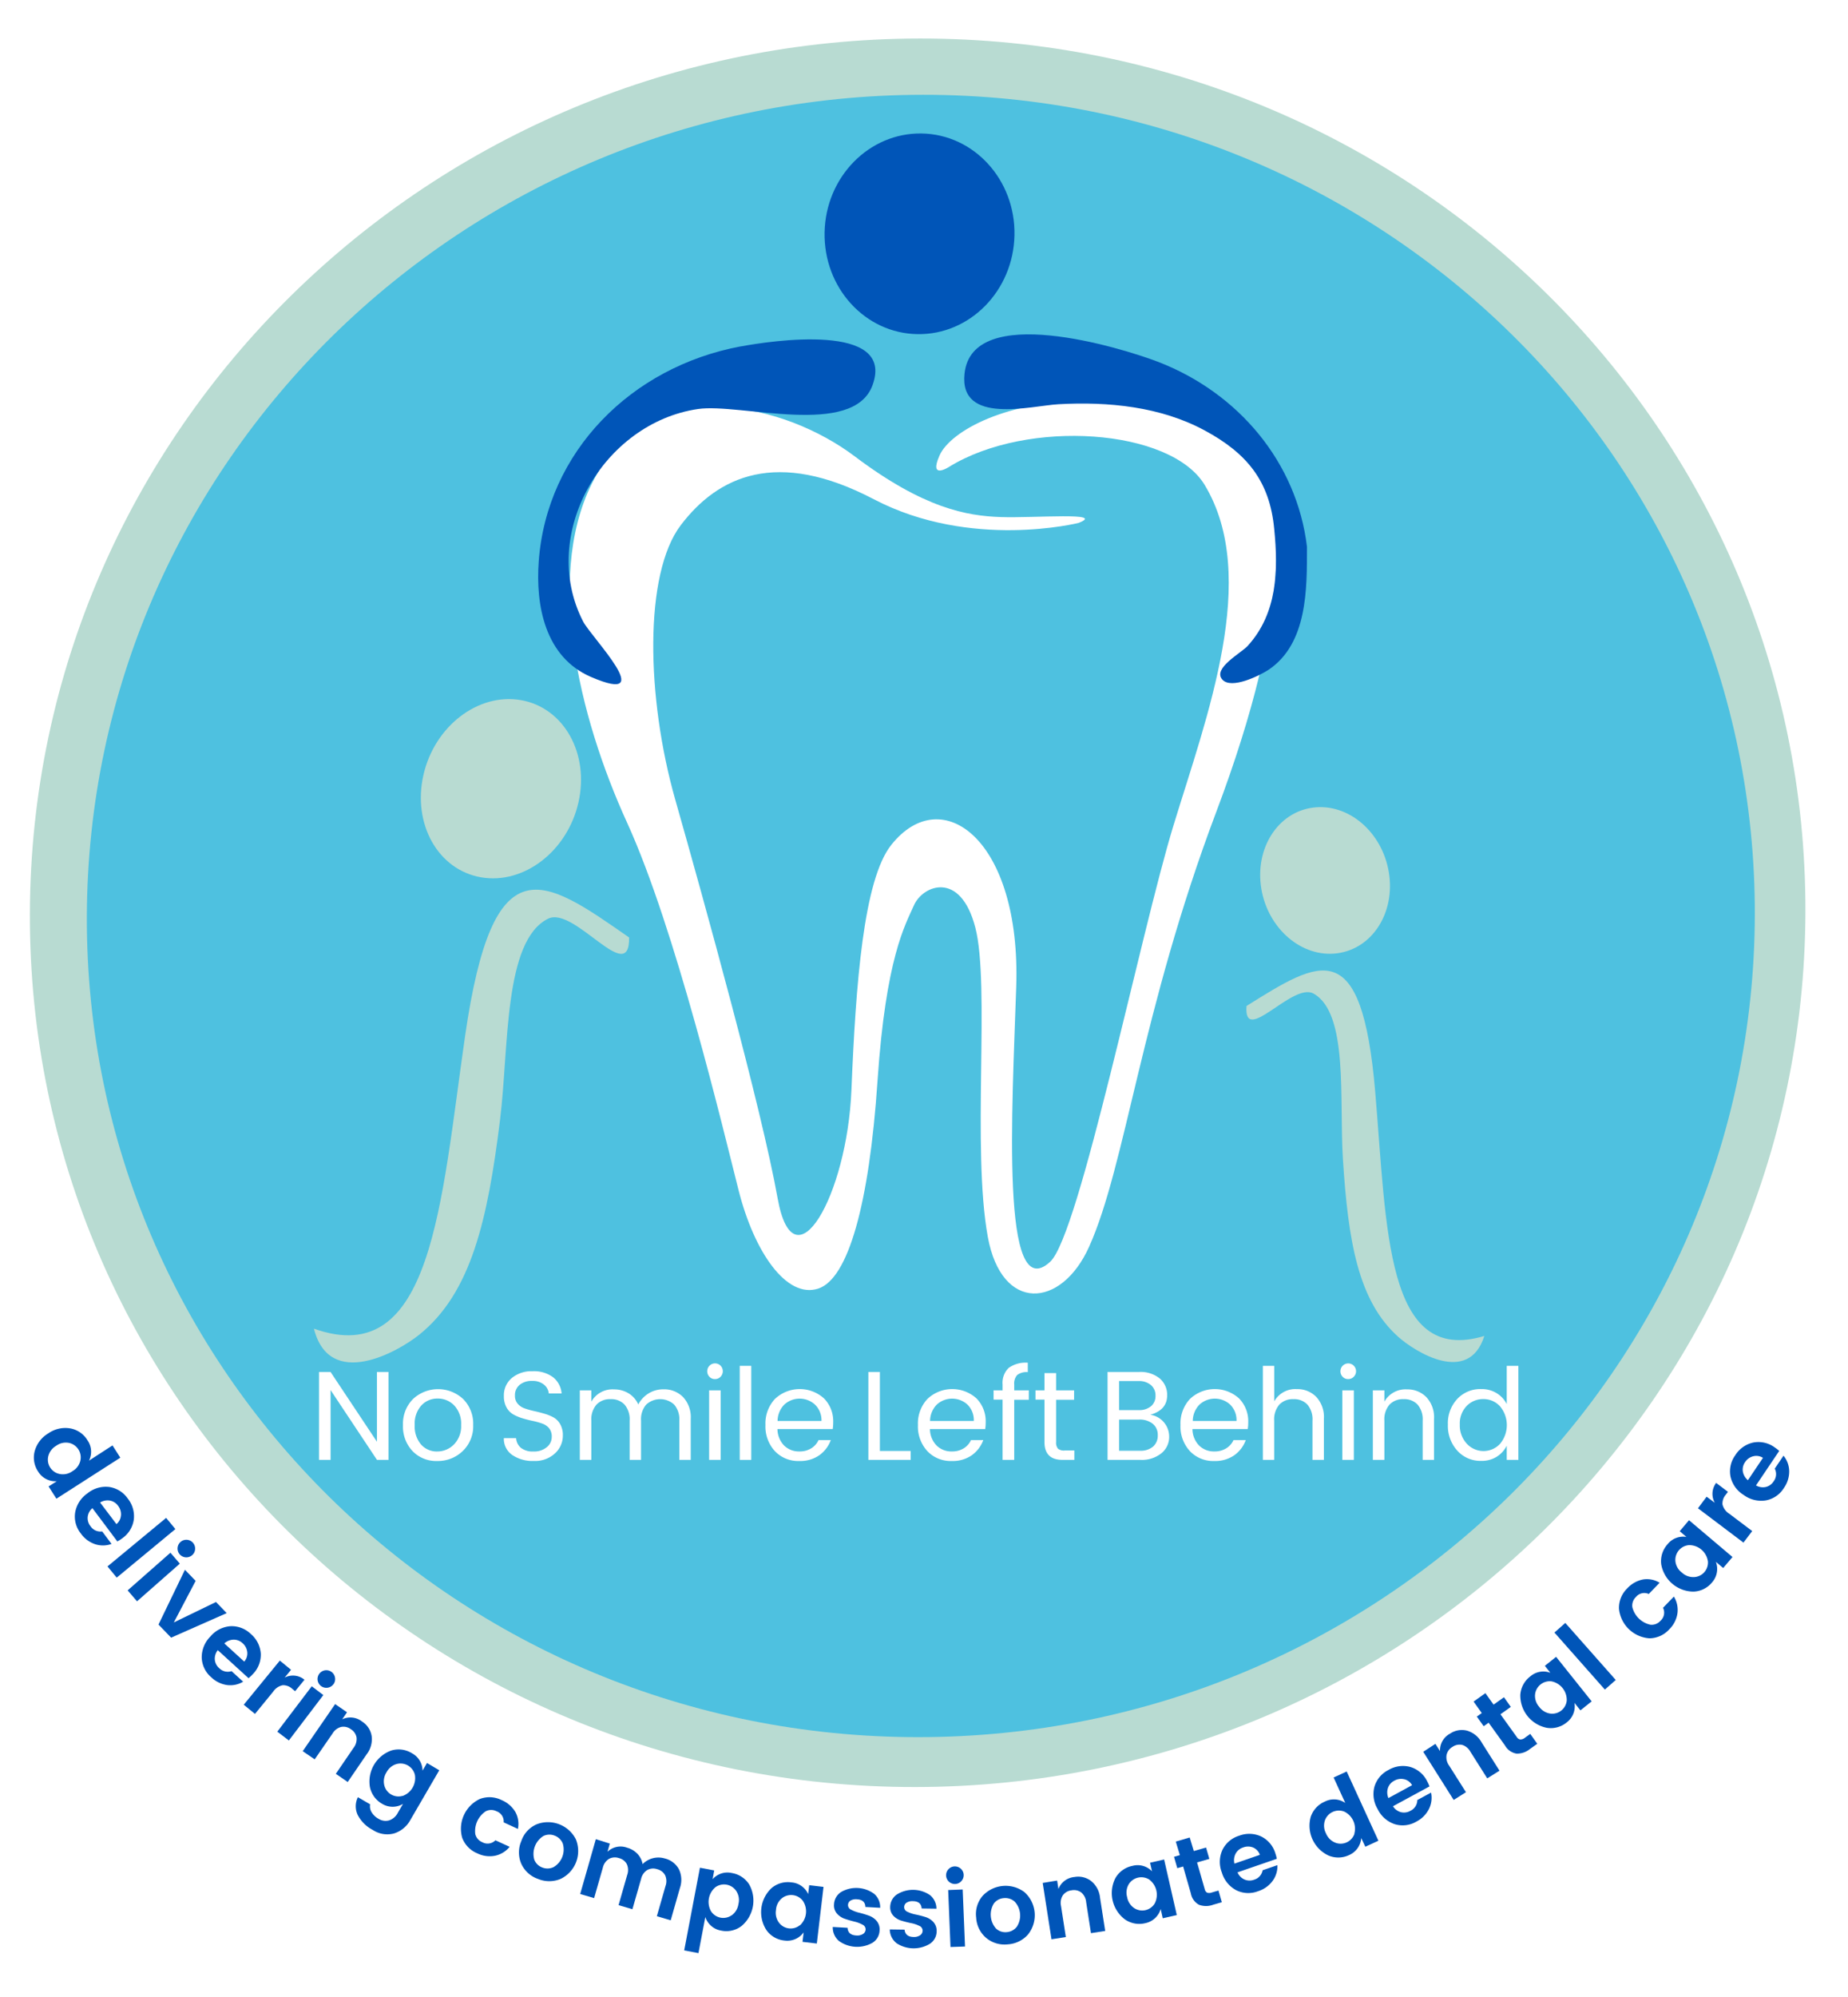 <svg id="Layer_1" data-name="Layer 1" xmlns="http://www.w3.org/2000/svg" viewBox="0 0 452.17 488.41"><defs><style>.cls-1{fill:#fff;}.cls-2{fill:#b8dbd2;}.cls-3{fill:#4ec1e0;}.cls-4{fill:#0055b8;}</style></defs><title>NSLB-badge</title><rect class="cls-1" width="452.17" height="488.41"/><path class="cls-2" d="M441.75,223c-0.32,118.08-97.83,213.9-217.8,214S7,341.5,7.31,223.42s97.83-213.9,217.8-214S442.06,104.93,441.75,223Z"/><path class="cls-3" d="M429.37,223.8c-0.3,110.93-91.9,200.94-204.6,201S20.95,335.11,21.25,224.18s91.9-200.94,204.6-201S429.67,112.87,429.37,223.8Z"/><path class="cls-4" d="M8.48,354.9a7.31,7.31,0,0,1,3.33-4.38,7.25,7.25,0,0,1,5.33-1.23,6.18,6.18,0,0,1,4.25,2.89,4.88,4.88,0,0,1,.39,5l5.75-3.72,1.91,3L13.8,366.49l-1.91-3,2-1.27a4.94,4.94,0,0,1-4.53-2.32A6.13,6.13,0,0,1,8.48,354.9Zm6.13,5.55a4,4,0,0,0,3.13-.7,4,4,0,0,0,1.92-2.56,3.62,3.62,0,0,0-2.8-4.35,4,4,0,0,0-3.11.71,4.08,4.08,0,0,0-1.94,2.57A3.57,3.57,0,0,0,14.62,360.45Z"/><path class="cls-4" d="M19.78,375a6.59,6.59,0,0,1-1.39-5.15,7.19,7.19,0,0,1,3-4.66,7.07,7.07,0,0,1,5.31-1.57,6.69,6.69,0,0,1,4.55,2.82,6.92,6.92,0,0,1,1.49,5.16,6.73,6.73,0,0,1-2.88,4.61,8.65,8.65,0,0,1-1.15.73l-6.1-8.14a3.31,3.31,0,0,0-1.15,2.12,3.14,3.14,0,0,0,.68,2.29A2.93,2.93,0,0,0,25,374.49l2.29,3.06a6.12,6.12,0,0,1-4,.07A7,7,0,0,1,19.78,375Zm9.82-4.44a3.33,3.33,0,0,0-.7-2.32,3.15,3.15,0,0,0-2-1.29,3.52,3.52,0,0,0-2.41.47l4,5.28A3,3,0,0,0,29.59,370.58Z"/><path class="cls-4" d="M26.3,383.05l14.35-11.87,2.26,2.74L28.56,385.79Z"/><path class="cls-4" d="M31.23,388.91l10.47-9.21L44,382.37l-10.47,9.21ZM47,380.31a2.15,2.15,0,1,1,.74-1.49A2.09,2.09,0,0,1,47,380.31Z"/><path class="cls-4" d="M45.25,383.87l2.62,2.72-5.34,10.16,10.32-5,2.62,2.72-13.6,6-3.09-3.2Z"/><path class="cls-4" d="M51.69,410.16a6.59,6.59,0,0,1-2.33-4.8,7.19,7.19,0,0,1,2.1-5.15,7.07,7.07,0,0,1,4.92-2.54,6.7,6.7,0,0,1,5,1.91,6.92,6.92,0,0,1,2.43,4.79,6.73,6.73,0,0,1-2,5.07,8.57,8.57,0,0,1-1,.94l-7.52-6.85a3.31,3.31,0,0,0-.73,2.3,3.13,3.13,0,0,0,1.1,2.12,2.93,2.93,0,0,0,3,.71l2.83,2.58a6.12,6.12,0,0,1-3.92.82A7,7,0,0,1,51.69,410.16ZM60.5,404a3.33,3.33,0,0,0-1.12-2.15,3.14,3.14,0,0,0-2.21-.89,3.51,3.51,0,0,0-2.28.92l4.87,4.44A3,3,0,0,0,60.5,404Z"/><path class="cls-4" d="M71.21,408.33l-1.56,1.91a4.42,4.42,0,0,1,4.85.52l-2.29,2.81L71.52,413a3.27,3.27,0,0,0-2.35-.9,3.75,3.75,0,0,0-2.35,1.6l-4.43,5.42-2.75-2.25,8.83-10.79Z"/><path class="cls-4" d="M67.85,423.46l8.43-11.1,2.83,2.15-8.43,11.1Zm13.7-11.56a2.15,2.15,0,1,1,.43-1.6A2.09,2.09,0,0,1,81.56,411.91Z"/><path class="cls-4" d="M84.91,418.72l-1.18,1.72a4.63,4.63,0,0,1,4.87.55,5.17,5.17,0,0,1,2.33,3.5A6,6,0,0,1,89.71,429l-4.63,6.77-2.91-2,4.34-6.36a3.48,3.48,0,0,0,.73-2.54,3,3,0,0,0-1.38-2,3,3,0,0,0-2.37-.57,3.45,3.45,0,0,0-2.11,1.59L77,430.23l-2.93-2L82,416.72Z"/><path class="cls-4" d="M90.51,437a8.06,8.06,0,0,1,5.2-8.92,6.18,6.18,0,0,1,5.09.66,4.88,4.88,0,0,1,2.59,4.25l1.09-1.87,3,1.78L100.44,445a6.92,6.92,0,0,1-4,3.34,6.41,6.41,0,0,1-5.23-.85,8.63,8.63,0,0,1-3.7-3.69,5,5,0,0,1,.06-4.32l3,1.75a2.72,2.72,0,0,0,.34,1.91,4.6,4.6,0,0,0,1.75,1.65,3.22,3.22,0,0,0,2.5.38,3.76,3.76,0,0,0,2.22-1.94l1.23-2.11a4.94,4.94,0,0,1-5.08,0A6.13,6.13,0,0,1,90.51,437Zm8,2.18a4.64,4.64,0,0,0,3-5.19,3.62,3.62,0,0,0-4.46-2.62,4,4,0,0,0-2.46,2,4.08,4.08,0,0,0-.57,3.17A3.57,3.57,0,0,0,98.49,439.16Z"/><path class="cls-4" d="M113.08,449.38a8.05,8.05,0,0,1,4.35-9.47,6.62,6.62,0,0,1,5.32.29,7.09,7.09,0,0,1,3.35,2.9,6,6,0,0,1,.62,4.14l-3.48-1.6a2.64,2.64,0,0,0-1.74-2.71,2.87,2.87,0,0,0-2.65,0,5.82,5.82,0,0,0-2.56,5.56,2.87,2.87,0,0,0,1.72,2,2.67,2.67,0,0,0,3.21-.47l3.48,1.6a6.28,6.28,0,0,1-3.57,2.18,6.86,6.86,0,0,1-4.37-.6A6.61,6.61,0,0,1,113.08,449.38Z"/><path class="cls-4" d="M127.56,455.79a7,7,0,0,1,0-5.59,6.83,6.83,0,0,1,3.78-4.1,7.66,7.66,0,0,1,9.56,3.67,7.56,7.56,0,0,1-3.74,9.7,7.15,7.15,0,0,1-5.52,0A7,7,0,0,1,127.56,455.79Zm5.13,0.89a3.45,3.45,0,0,0,2.78-.11,5,5,0,0,0,2.23-5.76,3.44,3.44,0,0,0-2-1.93,3.36,3.36,0,0,0-2.75.1,5.16,5.16,0,0,0-2.22,5.78A3.34,3.34,0,0,0,132.69,456.68Z"/><path class="cls-4" d="M149.21,450.83l-0.57,2a4.62,4.62,0,0,1,4.79-1,5.5,5.5,0,0,1,2.52,1.48,4.89,4.89,0,0,1,1.28,2.54,5.44,5.44,0,0,1,5.44-1.38,5.35,5.35,0,0,1,3.43,2.6,6,6,0,0,1,.26,4.63l-2.25,7.89-3.39-1,2.12-7.4a3.48,3.48,0,0,0-.11-2.64,3,3,0,0,0-1.94-1.46,3,3,0,0,0-2.43.21,3.45,3.45,0,0,0-1.5,2.18l-2.12,7.4-3.39-1,2.12-7.41a3.49,3.49,0,0,0-.11-2.64,3,3,0,0,0-1.94-1.46,3,3,0,0,0-2.43.21,3.45,3.45,0,0,0-1.5,2.18l-2.12,7.4-3.41-1,3.83-13.41Z"/><path class="cls-4" d="M174.36,459.54a4.82,4.82,0,0,1,4.72-1.51,6.18,6.18,0,0,1,4.27,2.85A8.1,8.1,0,0,1,181.42,471a6.12,6.12,0,0,1-5,1.1,4.89,4.89,0,0,1-3.84-3.32l-1.68,8.83-3.49-.66,3.85-20.22,3.49,0.66Zm4.68,8.83a4.11,4.11,0,0,0,1.64-2.76,4,4,0,0,0-.51-3.15,3.6,3.6,0,0,0-5.07-1,4.68,4.68,0,0,0-1.13,5.91A3.57,3.57,0,0,0,179,468.37Z"/><path class="cls-4" d="M187.54,472a8.06,8.06,0,0,1,1.2-10.25,6.18,6.18,0,0,1,4.93-1.43,4.88,4.88,0,0,1,4.07,2.86L198,461l3.5,0.42-1.64,13.85-3.5-.41,0.28-2.32a4.94,4.94,0,0,1-4.67,2A6.13,6.13,0,0,1,187.54,472Zm8.19-1.18a4.64,4.64,0,0,0,.71-6,3.62,3.62,0,0,0-5.13-.62,4,4,0,0,0-1.44,2.85,4.08,4.08,0,0,0,.74,3.13A3.57,3.57,0,0,0,195.73,470.77Z"/><path class="cls-4" d="M204.07,465.69a3.77,3.77,0,0,1,1.7-3,7.39,7.39,0,0,1,8.14.44,4.29,4.29,0,0,1,1.45,3.4l-3.62-.2q-0.05-1.77-2.06-1.88a2.61,2.61,0,0,0-1.58.32,1.29,1.29,0,0,0-.61,1.08,1.23,1.23,0,0,0,.77,1.15,8.15,8.15,0,0,0,2,.74q1.17,0.29,2.32.7a4.42,4.42,0,0,1,1.93,1.32,3.19,3.19,0,0,1,.7,2.35,3.66,3.66,0,0,1-1.77,3,7.63,7.63,0,0,1-8.13-.44,4.32,4.32,0,0,1-1.55-3.45l3.62,0.2q0.1,1.77,2.14,1.88a2.64,2.64,0,0,0,1.61-.35,1.37,1.37,0,0,0,.67-1.12,1.26,1.26,0,0,0-.77-1.18,7.79,7.79,0,0,0-2-.75q-1.17-.29-2.32-0.68a4.43,4.43,0,0,1-1.93-1.28A3,3,0,0,1,204.07,465.69Z"/><path class="cls-4" d="M217.81,466.31a3.77,3.77,0,0,1,1.58-3,7.39,7.39,0,0,1,8.15.11,4.28,4.28,0,0,1,1.59,3.33l-3.62-.05q-0.12-1.76-2.14-1.79a2.62,2.62,0,0,0-1.57.38,1.3,1.3,0,0,0-.57,1.1,1.23,1.23,0,0,0,.81,1.12,8.09,8.09,0,0,0,2,.66q1.18,0.24,2.34.6a4.42,4.42,0,0,1,2,1.24,3.2,3.2,0,0,1,.8,2.31,3.65,3.65,0,0,1-1.64,3,7.63,7.63,0,0,1-8.14-.11,4.32,4.32,0,0,1-1.69-3.39l3.62,0.05q0.18,1.76,2.21,1.8a2.63,2.63,0,0,0,1.59-.42,1.37,1.37,0,0,0,.62-1.15,1.26,1.26,0,0,0-.81-1.15,7.78,7.78,0,0,0-2-.67q-1.18-.24-2.34-0.59a4.43,4.43,0,0,1-2-1.2A3,3,0,0,1,217.81,466.31Z"/><path class="cls-4" d="M235.79,458.49a2.15,2.15,0,1,1-.69-1.51A2.09,2.09,0,0,1,235.79,458.49Zm-3.22,17.63L232,462.19l3.55-.14L236.12,476Z"/><path class="cls-4" d="M241.34,473.93a7,7,0,0,1-2.49-5,6.82,6.82,0,0,1,1.6-5.34,7.66,7.66,0,0,1,10.2-.9,7.56,7.56,0,0,1,.9,10.35,7.15,7.15,0,0,1-5,2.43A7,7,0,0,1,241.34,473.93Zm5-1.45a3.44,3.44,0,0,0,2.45-1.31,5,5,0,0,0-.53-6.16,3.45,3.45,0,0,0-2.64-.85,3.36,3.36,0,0,0-2.43,1.3,5.16,5.16,0,0,0,.54,6.17A3.35,3.35,0,0,0,246.34,472.48Z"/><path class="cls-4" d="M258.66,459.87l0.32,2.06a4.62,4.62,0,0,1,3.92-2.93,5.17,5.17,0,0,1,4.1,1,6,6,0,0,1,2.16,4.08l1.26,8.11-3.48.54-1.18-7.61a3.48,3.48,0,0,0-1.21-2.35,3,3,0,0,0-2.37-.51,3,3,0,0,0-2.12,1.21,3.45,3.45,0,0,0-.45,2.6l1.18,7.61-3.51.55-2.15-13.78Z"/><path class="cls-4" d="M275.21,469.34a8.06,8.06,0,0,1-2.3-10.06,6.18,6.18,0,0,1,4.17-3,4.88,4.88,0,0,1,4.8,1.33l-0.48-2.11,3.44-.78,3.1,13.59-3.44.78L284,466.82a4.94,4.94,0,0,1-3.73,3.46A6.13,6.13,0,0,1,275.21,469.34Zm7.32-3.86a4.64,4.64,0,0,0-1.34-5.86,3.62,3.62,0,0,0-5,1.14,4,4,0,0,0-.4,3.16,4.08,4.08,0,0,0,1.75,2.7A3.57,3.57,0,0,0,282.53,465.48Z"/><path class="cls-4" d="M296.52,462.78l1.62-.47,0.82,2.86-2.15.62a5,5,0,0,1-3.44,0,4,4,0,0,1-2-2.8l-1.88-6.56-1.43.41-0.8-2.78,1.43-.41-1-3.31,3.41-1,1,3.31,3-.86,0.8,2.78-3,.86,1.88,6.56a1.24,1.24,0,0,0,.58.84A1.72,1.72,0,0,0,296.52,462.78Z"/><path class="cls-4" d="M307.81,462.48a6.59,6.59,0,0,1-5.33-.25,7.19,7.19,0,0,1-3.51-4.31,7.08,7.08,0,0,1,.13-5.54,6.7,6.7,0,0,1,4.08-3.47,6.92,6.92,0,0,1,5.37.16,6.73,6.73,0,0,1,3.51,4.16,8.65,8.65,0,0,1,.35,1.32l-9.61,3.31a3.31,3.31,0,0,0,1.67,1.74,3.13,3.13,0,0,0,2.39.06,2.93,2.93,0,0,0,2.08-2.31l3.62-1.25a6.12,6.12,0,0,1-1.16,3.83A7,7,0,0,1,307.81,462.48Zm-1.22-10.7a3.33,3.33,0,0,0-2.42,0,3.15,3.15,0,0,0-1.84,1.51,3.51,3.51,0,0,0-.29,2.44l6.23-2.15A3,3,0,0,0,306.59,451.78Z"/><path class="cls-4" d="M325,453.72a8.06,8.06,0,0,1-4.31-9.37,6.19,6.19,0,0,1,3.47-3.79,4.88,4.88,0,0,1,5,.33l-2.85-6.22,3.2-1.47,7.76,16.93-3.2,1.47-1-2.13a4.94,4.94,0,0,1-2.94,4.15A6.13,6.13,0,0,1,325,453.72Zm6.37-5.28A4.64,4.64,0,0,0,328.9,443a3.62,3.62,0,0,0-4.71,2.14,4,4,0,0,0,.25,3.18,4.08,4.08,0,0,0,2.27,2.28A3.57,3.57,0,0,0,331.4,448.45Z"/><path class="cls-4" d="M346.56,445.45a6.59,6.59,0,0,1-5.3.63,7.18,7.18,0,0,1-4.17-3.68,7.07,7.07,0,0,1-.79-5.49,6.7,6.7,0,0,1,3.45-4.09,6.92,6.92,0,0,1,5.32-.73,6.73,6.73,0,0,1,4.14,3.52,8.64,8.64,0,0,1,.56,1.24l-8.94,4.85a3.31,3.31,0,0,0,1.93,1.44,3.13,3.13,0,0,0,2.36-.34,2.93,2.93,0,0,0,1.67-2.62l3.36-1.82a6.12,6.12,0,0,1-.51,4A7,7,0,0,1,346.56,445.45Zm-3-10.36a3.33,3.33,0,0,0-2.4.36,3.14,3.14,0,0,0-1.56,1.79,3.51,3.51,0,0,0,.12,2.46l5.79-3.15A3,3,0,0,0,343.59,435.09Z"/><path class="cls-4" d="M351.22,426.44l1.12,1.77a4.62,4.62,0,0,1,2.43-4.25,5.17,5.17,0,0,1,4.14-.76,6,6,0,0,1,3.61,2.88L366.9,433l-3,1.88-4.12-6.51a3.48,3.48,0,0,0-2-1.67,3,3,0,0,0-2.38.48,3,3,0,0,0-1.46,2,3.45,3.45,0,0,0,.63,2.57l4.12,6.51-3,1.9-7.45-11.78Z"/><path class="cls-4" d="M373.05,425l1.37-1,1.72,2.42-1.82,1.3a5,5,0,0,1-3.25,1.11,4,4,0,0,1-2.83-2l-4-5.56-1.21.86-1.68-2.36,1.21-.86-2-2.81,2.89-2.06,2,2.81,2.54-1.81,1.68,2.36-2.54,1.81,4,5.56a1.23,1.23,0,0,0,.83.6A1.71,1.71,0,0,0,373.05,425Z"/><path class="cls-4" d="M378.44,422.51a8.06,8.06,0,0,1-6.45-8.05,6.18,6.18,0,0,1,2.45-4.52,4.88,4.88,0,0,1,4.9-.88L378,407.36l2.75-2.2,8.7,10.89-2.75,2.2-1.46-1.83a4.94,4.94,0,0,1-1.85,4.74A6.13,6.13,0,0,1,378.44,422.51Zm4.91-6.66a4.64,4.64,0,0,0-3.75-4.7,3.62,3.62,0,0,0-4,3.22,4,4,0,0,0,1,3,4.08,4.08,0,0,0,2.75,1.67A3.57,3.57,0,0,0,383.35,415.85Z"/><path class="cls-4" d="M392.68,413.17l-12.34-13.95,2.66-2.35,12.34,13.95Z"/><path class="cls-4" d="M403.61,400.63a8.05,8.05,0,0,1-7.48-7.25,6.61,6.61,0,0,1,2-4.93,7.09,7.09,0,0,1,3.84-2.2,6,6,0,0,1,4.11.79l-2.66,2.75a2.64,2.64,0,0,0-3.14.74,2.87,2.87,0,0,0-.87,2.51,5.82,5.82,0,0,0,4.39,4.26,2.87,2.87,0,0,0,2.48-.95,2.67,2.67,0,0,0,.63-3.18l2.66-2.75a6.27,6.27,0,0,1,.87,4.09,6.86,6.86,0,0,1-2,3.92A6.61,6.61,0,0,1,403.61,400.63Z"/><path class="cls-4" d="M414.35,389.21a8.06,8.06,0,0,1-7.88-6.66,6.18,6.18,0,0,1,1.53-4.9,4.88,4.88,0,0,1,4.64-1.81l-1.65-1.4,2.28-2.69,10.64,9-2.28,2.69-1.79-1.51a4.94,4.94,0,0,1-.91,5A6.13,6.13,0,0,1,414.35,389.21Zm3.53-7.48a4.64,4.64,0,0,0-4.59-3.89,3.62,3.62,0,0,0-3.35,3.94,4,4,0,0,0,1.58,2.77,4.08,4.08,0,0,0,3,1.11A3.57,3.57,0,0,0,417.89,381.74Z"/><path class="cls-4" d="M417.58,366l2,1.49a4.42,4.42,0,0,1,.33-4.86l2.89,2.18-0.53.7a3.28,3.28,0,0,0-.81,2.39,3.75,3.75,0,0,0,1.69,2.29l5.58,4.21-2.14,2.83-11.13-8.4Z"/><path class="cls-4" d="M436.46,363.91a6.59,6.59,0,0,1-4.41,3,7.19,7.19,0,0,1-5.4-1.33,7.07,7.07,0,0,1-3.23-4.5,6.7,6.7,0,0,1,1.17-5.22,6.92,6.92,0,0,1,4.38-3.1,6.73,6.73,0,0,1,5.3,1.21,8.61,8.61,0,0,1,1.07.84l-5.68,8.43a3.31,3.31,0,0,0,2.38.39,3.14,3.14,0,0,0,1.94-1.39,2.93,2.93,0,0,0,.27-3.1l2.14-3.17a6.12,6.12,0,0,1,1.39,3.76A7,7,0,0,1,436.46,363.91ZM429,356.11a3.33,3.33,0,0,0-2,1.42,3.15,3.15,0,0,0-.56,2.31,3.52,3.52,0,0,0,1.24,2.13l3.68-5.47A3,3,0,0,0,429,356.11Z"/><path class="cls-1" d="M263.92,127.87s-26.36,6.65-50.12-5.79-38.12-5.62-47.21,6.32-8.44,42.29-1.37,67.14,21.08,75.34,25.05,97.49,17-.59,18.06-26.49,2.95-51.38,9.75-59.93c12.4-15.6,31.78-1.27,30.57,34.72-1,30.06-3.87,78.51,8.32,67.21,7.14-6.61,22-80,30.16-106.7s21.22-60.75,7.62-83.27c-8.32-13.78-43.27-16.22-62.47-4.44,0,0-5.12,3.38-2.39-2.76s17.18-13.65,36-13.13,29.8,5,39.57,13.8,10.69,37.35-7.84,86.44S275.45,285,266.46,304.93C259.67,320,245.09,321,241.7,302.48c-3.94-21.6.6-61.6-3.06-75.67s-12.86-10.29-15-5.46-6.9,12.85-8.93,43-7.18,48.37-14.5,50.76c-7.79,2.54-15.68-9-19.48-24s-15.5-64.12-27.3-89.95-20.72-62-7.43-85.11c14.41-25.1,46.17-17.24,63.13-4.46s27.51,14.57,35.72,14.85S270.77,125.18,263.92,127.87Z"/><path class="cls-4" d="M248.22,57.54c-0.28,13.55-10.9,24.37-23.73,24.17s-23-11.35-22.73-24.9,10.9-24.37,23.73-24.17S248.5,44,248.22,57.54Z"/><path class="cls-2" d="M103.6,189.53c-2.71,12,3.59,23.16,14.06,25s21.17-6.35,23.88-18.32-3.59-23.16-14.06-25S106.31,177.57,103.6,189.53Z"/><path class="cls-2" d="M153.93,229.25c-21.2-14.79-33.25-23.38-40.12,24-5.93,41-8,82-37,71.66,3.83,15.11,20.56,5.69,25.84,1.42,12.64-10.21,16.68-28,19.71-52.55,2.18-17.68.84-43.75,11.76-49.13C140.56,221.48,154.12,241.48,153.93,229.25Z"/><path class="cls-2" d="M339.82,213.29c1.63,9.84-4,18.71-12.65,19.83s-16.92-6-18.55-15.8,4-18.71,12.65-19.83S338.19,203.45,339.82,213.29Z"/><path class="cls-2" d="M305,246c18-11.25,28.18-17.79,31.49,21,2.86,33.57,2.53,67,26.7,59.69-3.84,12.16-17,3.86-21.1.19-9.8-8.78-12.23-23.4-13.51-43.5-0.92-14.47,1.42-35.63-7.2-40.42C316.23,240.14,304.23,255.91,305,246Z"/><path class="cls-4" d="M181.22,84.71c-26.78,5-47.42,25.75-49.4,52.54-0.8,10.78,1.51,23.46,12.83,28.31,16.75,7.18,0-9.7-2-13.63-10.92-21.34,5-48.54,28.14-51.91,10.32-1.5,38,7.13,42.71-5.85,5.62-15.47-25-10.81-32.26-9.45l2.9-.54-2.9.54h0Z"/><path class="cls-4" d="M319.79,133.7c-2.47-20.61-16.76-37.64-36.44-45.22C274.23,85,237.82,73.83,236,91.39c-1.34,12.66,16.38,7.82,23,7.46,12.18-.68,25,0.59,35.78,6.42,10.38,5.6,15.91,12.42,17,24.13,1,10.11.76,20.56-6.47,28.52-1.63,1.8-8.66,5.49-6.24,8.25,2.21,2.52,9.19-1,11.27-2.35C320,157.39,319.79,143.82,319.79,133.7Z"/><path class="cls-1" d="M92.24,335.5h2.82V357H92.24L80.89,339.93V357H78.06V335.5h2.82l11.35,17.06V335.5Z"/><path class="cls-1" d="M100.94,354.85a8.75,8.75,0,0,1-2.34-6.36,8.59,8.59,0,0,1,2.45-6.37,9,9,0,0,1,12.28,0,8.57,8.57,0,0,1,2.45,6.36,8.38,8.38,0,0,1-2.56,6.36,8.73,8.73,0,0,1-6.25,2.43A8,8,0,0,1,100.94,354.85Zm6,0.09a5.71,5.71,0,0,0,4.14-1.72,6.37,6.37,0,0,0,1.75-4.76,6.48,6.48,0,0,0-1.67-4.75,5.5,5.5,0,0,0-4.08-1.71,5.3,5.3,0,0,0-4,1.71,6.65,6.65,0,0,0-1.61,4.76,6.82,6.82,0,0,0,1.55,4.76A5.09,5.09,0,0,0,107,354.94Z"/><path class="cls-1" d="M126,341.24a2.93,2.93,0,0,0,.65,2,3.86,3.86,0,0,0,1.68,1.15,18.24,18.24,0,0,0,2.28.65q1.26,0.28,2.51.64a11.08,11.08,0,0,1,2.28.91,4.34,4.34,0,0,1,1.67,1.68,5.4,5.4,0,0,1,.65,2.76,5.89,5.89,0,0,1-1.92,4.37,7.15,7.15,0,0,1-5.2,1.86,8.76,8.76,0,0,1-5.32-1.5,4.8,4.8,0,0,1-2-4.08h3a3.37,3.37,0,0,0,1.16,2.36,4.6,4.6,0,0,0,3.09.9,4.78,4.78,0,0,0,3.26-1.05,3.18,3.18,0,0,0,1.21-2.47,3.24,3.24,0,0,0-.65-2.17,3.92,3.92,0,0,0-1.67-1.13,16.66,16.66,0,0,0-2.28-.64q-1.26-.26-2.51-0.64a11.09,11.09,0,0,1-2.28-.95,4.42,4.42,0,0,1-1.67-1.71,5.55,5.55,0,0,1-.65-2.81,5.49,5.49,0,0,1,1.94-4.39,7.51,7.51,0,0,1,5.06-1.66,7.85,7.85,0,0,1,5,1.44,5.6,5.6,0,0,1,2.12,4h-3.13a3.17,3.17,0,0,0-1.19-2.17,4.34,4.34,0,0,0-2.88-.9,4.61,4.61,0,0,0-3,.91A3.23,3.23,0,0,0,126,341.24Z"/><path class="cls-1" d="M144.69,340v2.76a5.92,5.92,0,0,1,5.55-3,6.76,6.76,0,0,1,3.54.95,5.93,5.93,0,0,1,2.39,2.74,7,7,0,0,1,2.53-2.71,6.85,6.85,0,0,1,3.64-1,6.5,6.5,0,0,1,4.78,1.88,7.21,7.21,0,0,1,1.89,5.35V357h-2.79v-9.61a5.5,5.5,0,0,0-1.26-3.91,5.07,5.07,0,0,0-6.85,0,5.5,5.5,0,0,0-1.26,3.91V357h-2.79v-9.61a5.54,5.54,0,0,0-1.24-3.91,4.45,4.45,0,0,0-3.43-1.33,4.5,4.5,0,0,0-3.44,1.33,5.5,5.5,0,0,0-1.26,3.91V357h-2.82V340h2.82Z"/><path class="cls-1" d="M176.3,336.68a1.86,1.86,0,0,1-1.36.56,1.8,1.8,0,0,1-1.35-.56,1.88,1.88,0,0,1-.54-1.36,1.86,1.86,0,0,1,.56-1.36,1.91,1.91,0,0,1,2.7,0A1.95,1.95,0,0,1,176.3,336.68ZM173.51,357V340h2.82v17h-2.82Z"/><path class="cls-1" d="M181,357V334h2.82v23H181Z"/><path class="cls-1" d="M195.59,357.27a7.84,7.84,0,0,1-6-2.42,8.9,8.9,0,0,1-2.3-6.39,8.78,8.78,0,0,1,2.33-6.37,8.84,8.84,0,0,1,12-.12,7.94,7.94,0,0,1,2.25,5.82,10.64,10.64,0,0,1-.12,1.67H190.23a5.85,5.85,0,0,0,1.6,4,5.1,5.1,0,0,0,3.77,1.47,5.27,5.27,0,0,0,2.93-.78,4.6,4.6,0,0,0,1.75-2h3a7.82,7.82,0,0,1-2.78,3.69A8.09,8.09,0,0,1,195.59,357.27Zm3.82-13.79a5.56,5.56,0,0,0-7.51,0,5.77,5.77,0,0,0-1.64,4H201A5.32,5.32,0,0,0,199.41,343.48Z"/><path class="cls-1" d="M212.47,335.5h2.82v19.32h7.54V357H212.47V335.5Z"/><path class="cls-1" d="M232.9,357.27a7.84,7.84,0,0,1-6-2.42,8.9,8.9,0,0,1-2.3-6.39,8.78,8.78,0,0,1,2.33-6.37,8.84,8.84,0,0,1,12-.12,7.94,7.94,0,0,1,2.25,5.82,10.71,10.71,0,0,1-.12,1.67H227.54a5.85,5.85,0,0,0,1.6,4,5.1,5.1,0,0,0,3.77,1.47,5.27,5.27,0,0,0,2.93-.78,4.6,4.6,0,0,0,1.75-2h3a7.82,7.82,0,0,1-2.78,3.69A8.09,8.09,0,0,1,232.9,357.27Zm3.82-13.79a5.56,5.56,0,0,0-7.51,0,5.77,5.77,0,0,0-1.64,4h10.7A5.32,5.32,0,0,0,236.72,343.48Z"/><path class="cls-1" d="M251.73,340v2.3h-3.57V357h-2.85V342.26h-2.2V340h2.2v-1.43a5.07,5.07,0,0,1,1.49-4.06,7.12,7.12,0,0,1,4.68-1.27v2.3a3.74,3.74,0,0,0-2.59.7,3.14,3.14,0,0,0-.73,2.34V340h3.57Z"/><path class="cls-1" d="M260.54,354.7h2.33V357H260q-4.44,0-4.44-4.37V342.26h-2.2V340h2.2v-4.22h2.85V340h4.4v2.3h-4.4v10.36a2.25,2.25,0,0,0,.47,1.61A2.3,2.3,0,0,0,260.54,354.7Z"/><path class="cls-1" d="M271,335.5h7.69a7.41,7.41,0,0,1,5.09,1.6,5.25,5.25,0,0,1,1.8,4.11q0,3.6-4.13,4.75a5.4,5.4,0,0,1,4.62,5.37,5.1,5.1,0,0,1-1.91,4.06,7.64,7.64,0,0,1-5.1,1.61H271V335.5Zm2.82,2.26v7.07h4.75a4.54,4.54,0,0,0,3.06-.95,3.22,3.22,0,0,0,1.1-2.57,3.27,3.27,0,0,0-1.1-2.59,4.49,4.49,0,0,0-3.06-1h-4.75Zm0,17h5.09a4.69,4.69,0,0,0,3.21-1,3.54,3.54,0,0,0,1.16-2.81,3.43,3.43,0,0,0-1.26-2.81,5.12,5.12,0,0,0-3.33-1h-4.87v7.66Z"/><path class="cls-1" d="M297.14,357.27a7.84,7.84,0,0,1-6-2.42,8.9,8.9,0,0,1-2.3-6.39,8.78,8.78,0,0,1,2.33-6.37,8.84,8.84,0,0,1,12-.12,7.94,7.94,0,0,1,2.25,5.82,10.71,10.71,0,0,1-.12,1.67H291.77a5.85,5.85,0,0,0,1.6,4,5.1,5.1,0,0,0,3.77,1.47,5.27,5.27,0,0,0,2.93-.78,4.6,4.6,0,0,0,1.75-2h3a7.82,7.82,0,0,1-2.78,3.69A8.09,8.09,0,0,1,297.14,357.27ZM301,343.48a5.56,5.56,0,0,0-7.51,0,5.77,5.77,0,0,0-1.64,4h10.7A5.32,5.32,0,0,0,301,343.48Z"/><path class="cls-1" d="M311.78,334v8.69a5.92,5.92,0,0,1,5.55-3,6.43,6.43,0,0,1,4.71,1.88,7.21,7.21,0,0,1,1.89,5.35V357h-2.79v-9.61a5.54,5.54,0,0,0-1.24-3.91,4.45,4.45,0,0,0-3.43-1.33,4.5,4.5,0,0,0-3.44,1.33,5.5,5.5,0,0,0-1.26,3.91V357H309V334h2.82Z"/><path class="cls-1" d="M331.23,336.68a1.86,1.86,0,0,1-1.36.56,1.8,1.8,0,0,1-1.35-.56,1.88,1.88,0,0,1-.54-1.36A1.91,1.91,0,1,1,331.23,336.68ZM328.44,357V340h2.82v17h-2.82Z"/><path class="cls-1" d="M338.73,340v2.76a5.92,5.92,0,0,1,5.55-3,6.43,6.43,0,0,1,4.71,1.88,7.21,7.21,0,0,1,1.89,5.35V357H348.1v-9.61a5.54,5.54,0,0,0-1.24-3.91,4.45,4.45,0,0,0-3.43-1.33,4.5,4.5,0,0,0-3.44,1.33,5.5,5.5,0,0,0-1.26,3.91V357h-2.82V340h2.82Z"/><path class="cls-1" d="M356.6,354.77a9,9,0,0,1-2.33-6.39,8.71,8.71,0,0,1,2.31-6.3,7.73,7.73,0,0,1,5.82-2.4,7,7,0,0,1,3.8,1,6.71,6.71,0,0,1,2.47,2.67V334h2.85v23h-2.85v-3.47a6.76,6.76,0,0,1-2.47,2.71,6.9,6.9,0,0,1-3.8,1A7.6,7.6,0,0,1,356.6,354.77ZM367,353.11a7.16,7.16,0,0,0,0-9.24,5.47,5.47,0,0,0-4.06-1.74,5.57,5.57,0,0,0-4.06,1.67,6.13,6.13,0,0,0-1.69,4.56,6.53,6.53,0,0,0,1.71,4.68A5.54,5.54,0,0,0,367,353.11Z"/></svg>